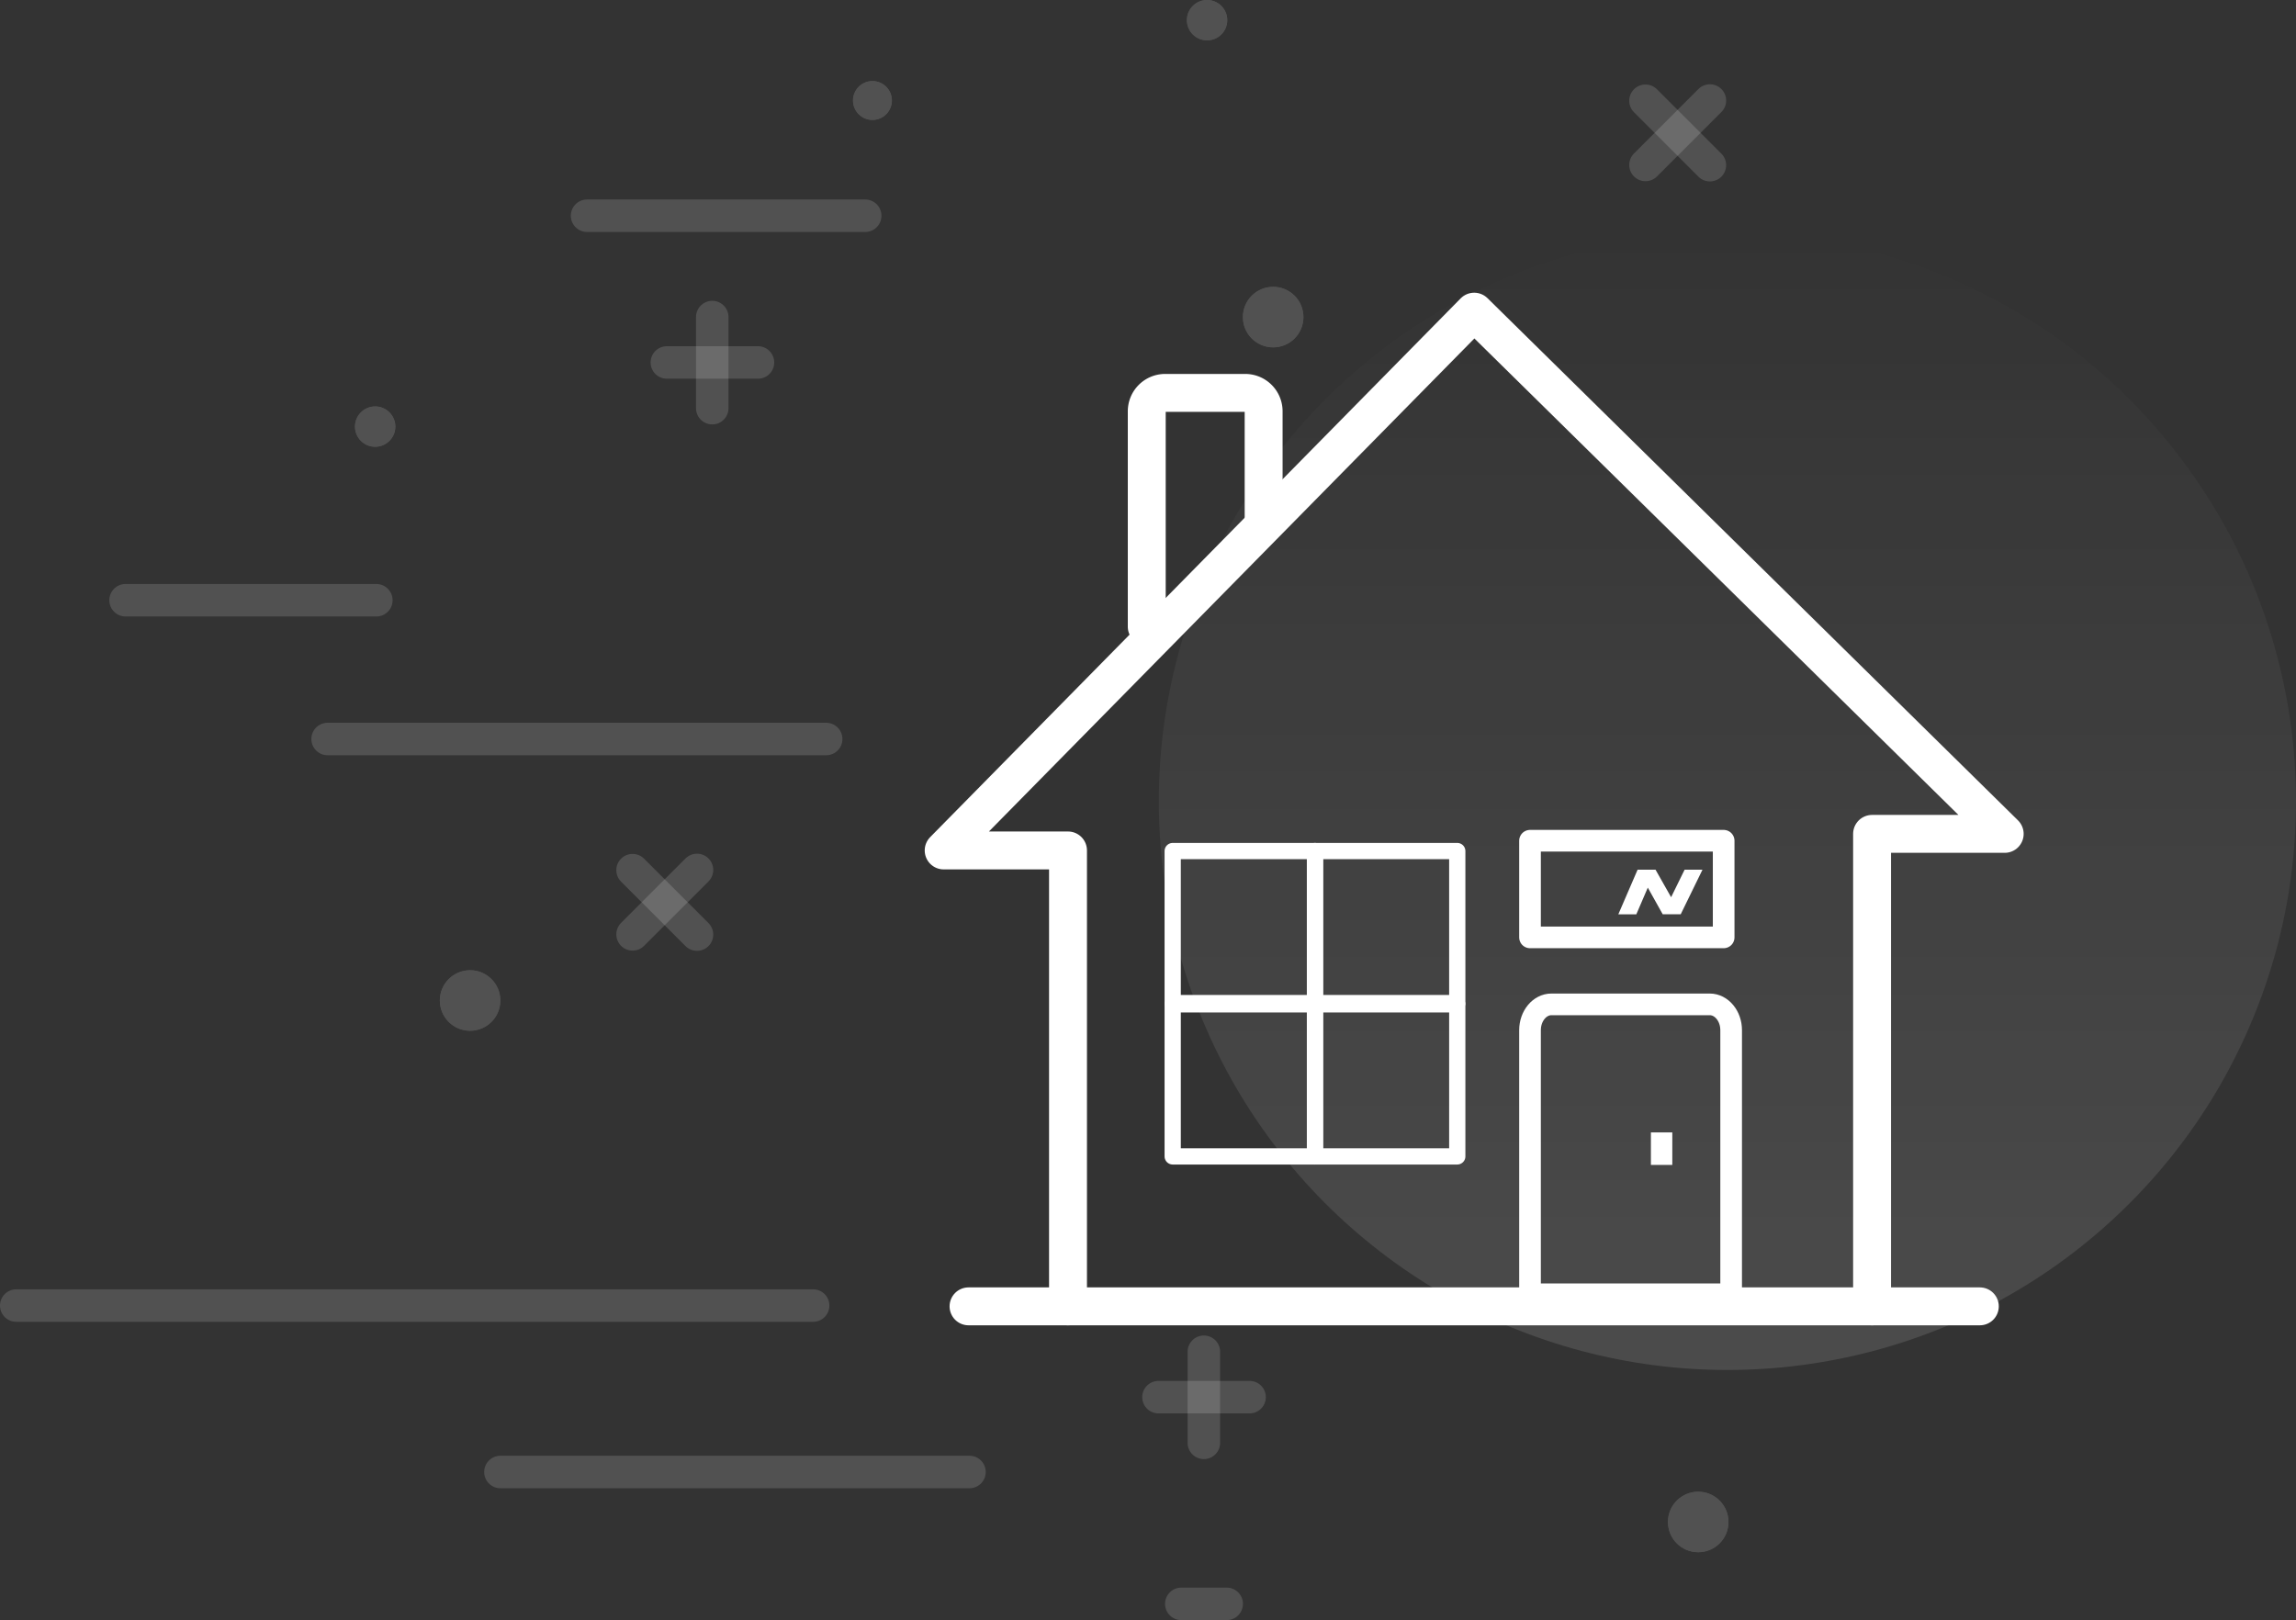 <svg xmlns="http://www.w3.org/2000/svg" xmlns:xlink="http://www.w3.org/1999/xlink" viewBox="0 0 424 299.195">
  <rect x="0" y="0" width="424" height="299.195" fill="#333333" stroke="none"/>
  <defs>
    <style>
      .cls-1, .cls-10 {
        fill: #fff;
      }

      .cls-1, .cls-2, .cls-4, .cls-5, .cls-6, .cls-7, .cls-8, .cls-9 {
        stroke: #fff;
      }

      .cls-1, .cls-2 {
        opacity: 0.15;
      }

      .cls-12, .cls-2, .cls-4, .cls-5, .cls-6, .cls-7, .cls-8, .cls-9 {
        fill: none;
      }

      .cls-2, .cls-4, .cls-5, .cls-6 {
        stroke-linecap: round;
      }

      .cls-2, .cls-7 {
        stroke-width: 6px;
      }

      .cls-3 {
        opacity: 0.12;
        fill: url(#linear-gradient);
      }

      .cls-4, .cls-6, .cls-7, .cls-8, .cls-9 {
        stroke-linejoin: round;
      }

      .cls-4, .cls-5, .cls-6, .cls-7, .cls-8, .cls-9 {
        stroke-miterlimit: 10;
      }

      .cls-4, .cls-5 {
        stroke-width: 7px;
      }

      .cls-6, .cls-9 {
        stroke-width: 4px;
      }

      .cls-8 {
        stroke-width: 3px;
      }

      .cls-11 {
        stroke: none;
      }
    </style>
    <linearGradient id="linear-gradient" x1="0.5" x2="0.5" y2="1" gradientUnits="objectBoundingBox">
      <stop offset="0" stop-color="#fff" stop-opacity="0"/>
      <stop offset="1" stop-color="#fff"/>
    </linearGradient>
  </defs>
  <g id="beg-hero" transform="translate(5592 3855)">
    <g id="Group_3173" data-name="Group 3173" transform="translate(-4972.725 -3970.17)">
      <g id="Ellipse_93" data-name="Ellipse 93" class="cls-1" transform="translate(-389.749 168.141)">
        <circle class="cls-11" cx="5.588" cy="5.588" r="5.588"/>
        <circle class="cls-12" cx="5.588" cy="5.588" r="5.088"/>
      </g>
      <g id="Ellipse_219" data-name="Ellipse 219" class="cls-1" transform="translate(-461.749 130.141)">
        <circle class="cls-11" cx="3.588" cy="3.588" r="3.588"/>
        <circle class="cls-12" cx="3.588" cy="3.588" r="3.088"/>
      </g>
      <g id="Ellipse_97" data-name="Ellipse 97" class="cls-1" transform="translate(-538.053 294.349)">
        <circle class="cls-11" cx="5.588" cy="5.588" r="5.588"/>
        <circle class="cls-12" cx="5.588" cy="5.588" r="5.088"/>
      </g>
      <g id="Ellipse_98" data-name="Ellipse 98" class="cls-1" transform="translate(-311.257 390.654)">
        <circle class="cls-11" cx="5.588" cy="5.588" r="5.588"/>
        <circle class="cls-12" cx="5.588" cy="5.588" r="5.088"/>
      </g>
      <g id="Ellipse_94" data-name="Ellipse 94" class="cls-1" transform="translate(-553.72 190.229)">
        <ellipse class="cls-11" cx="3.726" cy="3.726" rx="3.726" ry="3.726"/>
        <ellipse class="cls-12" cx="3.726" cy="3.726" rx="3.226" ry="3.226"/>
      </g>
      <g id="Ellipse_96" data-name="Ellipse 96" class="cls-1" transform="translate(-400.091 115.17)">
        <ellipse class="cls-11" cx="3.726" cy="3.726" rx="3.726" ry="3.726"/>
        <ellipse class="cls-12" cx="3.726" cy="3.726" rx="3.226" ry="3.226"/>
      </g>
      <line id="Line_161" data-name="Line 161" class="cls-2" x2="86.619" transform="translate(-526.862 387.011)"/>
      <line id="Line_2516" data-name="Line 2516" class="cls-2" x2="51.362" transform="translate(-510.862 155.011)"/>
      <line id="Line_174" data-name="Line 174" class="cls-2" x2="147.159" transform="translate(-616.275 356.276)"/>
      <line id="Line_164" data-name="Line 164" class="cls-2" x2="92.07" transform="translate(-558.775 251.647)"/>
      <line id="Line_165" data-name="Line 165" class="cls-2" x2="46.313" transform="translate(-596.088 226.019)"/>
      <line id="Line_169" data-name="Line 169" class="cls-2" x2="8.382" transform="translate(-401.125 411.364)"/>
      <line id="Line_162" data-name="Line 162" class="cls-2" x2="16.825" transform="translate(-496.126 182.107)"/>
      <line id="Line_173" data-name="Line 173" class="cls-2" x2="16.825" transform="translate(-405.341 373.188)"/>
      <line id="Line_166" data-name="Line 166" class="cls-2" x2="16.825" transform="translate(-502.459 287.723) rotate(-45)"/>
      <line id="Line_171" data-name="Line 171" class="cls-2" x2="16.825" transform="translate(-315.407 145.632) rotate(-45)"/>
      <line id="Line_163" data-name="Line 163" class="cls-2" x2="16.825" transform="translate(-487.744 173.724) rotate(90)"/>
      <line id="Line_172" data-name="Line 172" class="cls-2" x2="16.825" transform="translate(-396.959 364.805) rotate(90)"/>
      <line id="Line_167" data-name="Line 167" class="cls-2" x2="16.825" transform="translate(-502.459 275.867) rotate(45)"/>
      <line id="Line_170" data-name="Line 170" class="cls-2" x2="16.825" transform="translate(-315.407 133.777) rotate(45)"/>
    </g>
    <circle id="Ellipse_2024" data-name="Ellipse 2024" class="cls-3" cx="105" cy="105" r="105" transform="translate(-5378 -3812)"/>
    <g id="Group_3174" data-name="Group 3174" transform="translate(-4829.114 -4205.25)">
      <g id="Group_3022" data-name="Group 3022" transform="translate(-588.62 407.806)">
        <path id="Path_15169" data-name="Path 15169" class="cls-4" d="M24.962,185.695V101.5H2L99.97,2l97.97,96.44H173.448v87.255" transform="translate(-2 -2)"/>
        <line id="Line_7836" data-name="Line 7836" class="cls-5" x2="186.756" transform="translate(4.592 183.695)"/>
        <path id="Path_15170" data-name="Path 15170" class="cls-4" d="M26.5,54.968v-39.8A3.4,3.4,0,0,1,29.868,11.8H44.716a3.4,3.4,0,0,1,3.368,3.368V35.833" transform="translate(11.004 3.202)"/>
      </g>
      <g id="Group_3023" data-name="Group 3023" transform="translate(-480.339 535.732)">
        <path id="Path_746" data-name="Path 746" class="cls-6" d="M81.242,55.059c0-2.617-1.778-4.759-3.951-4.759H48.051c-2.173,0-3.951,2.141-3.951,4.759v48.778H81.242V55.059Z" transform="translate(-44.1 -50.3)"/>
      </g>
      <line id="Line_7837" data-name="Line 7837" class="cls-7" x2="3.951" transform="translate(-458.014 562.382)"/>
      <g id="Group_3024" data-name="Group 3024" transform="translate(-546.326 507.418)">
        <rect id="Rectangle_252" data-name="Rectangle 252" class="cls-8" width="26.276" height="28.077"/>
        <rect id="Rectangle_253" data-name="Rectangle 253" class="cls-8" width="26.276" height="28.077" transform="translate(26.276)"/>
        <rect id="Rectangle_254" data-name="Rectangle 254" class="cls-8" width="26.276" height="28.077" transform="translate(26.276 28.315)"/>
        <rect id="Rectangle_255" data-name="Rectangle 255" class="cls-8" width="26.276" height="28.077" transform="translate(0 28.315)"/>
      </g>
      <rect id="Rectangle_4265" data-name="Rectangle 4265" class="cls-9" width="35.759" height="17.846" transform="translate(-480.339 505.514)"/>
    </g>
    <g id="Group_3175" data-name="Group 3175" transform="translate(-5270.145 -4173.393)">
      <path id="Path_15180" data-name="Path 15180" class="cls-10" d="M12.241,1,9.748,6.085,6.869,1H3.56L0,9.244H3.323l2.12-4.928L7.781,8.493l.412.737h3.331L15.542,1ZM9.311,6.93l.473.537S9.318,6.945,9.311,6.93Z" transform="translate(-23 478)"/>
    </g>
  </g>
</svg>
